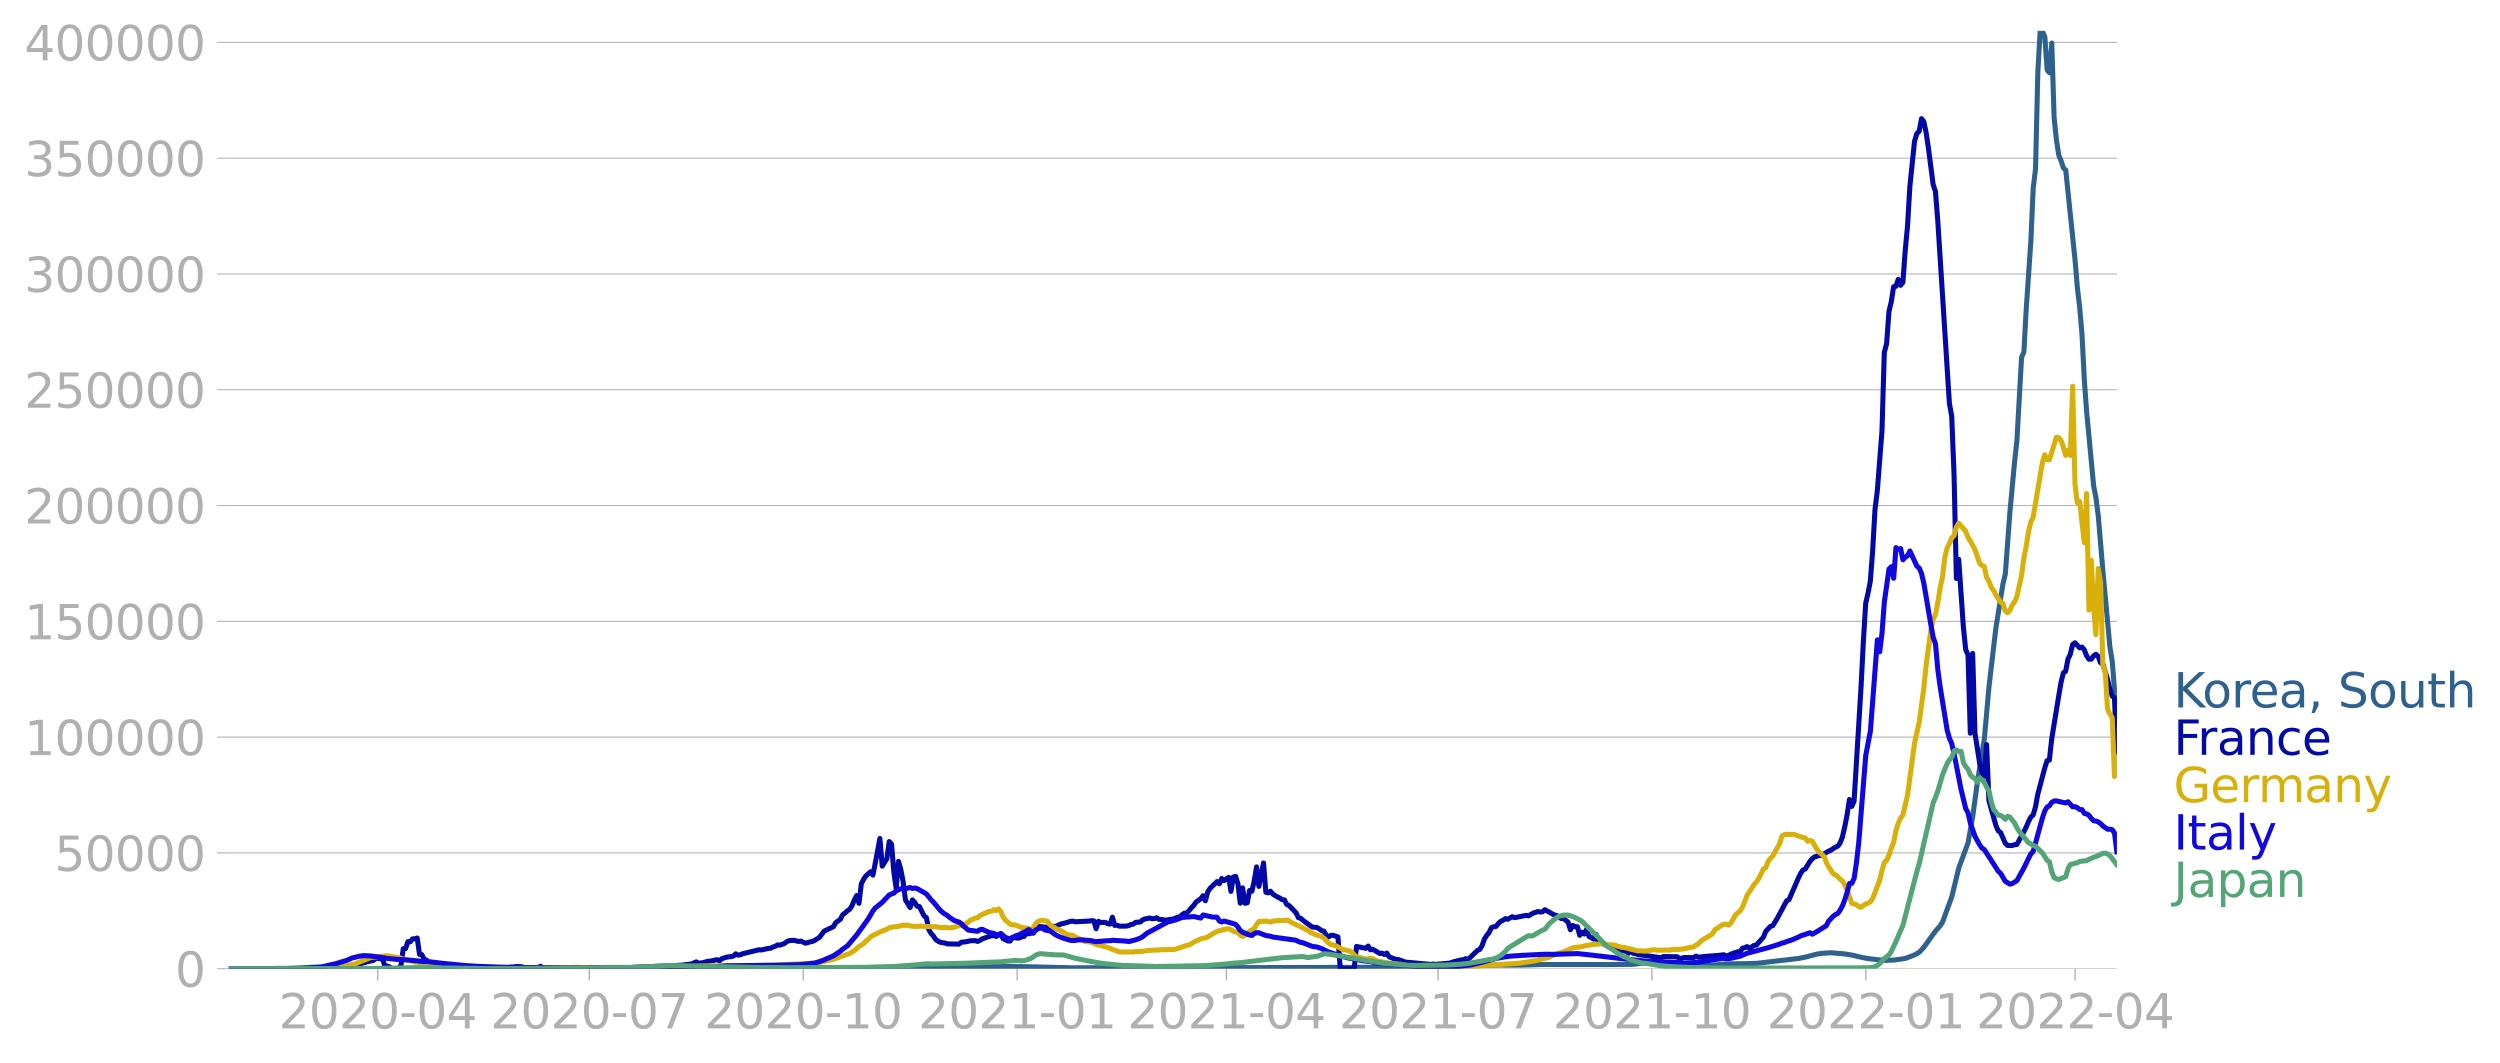 <svg xmlns:xlink="http://www.w3.org/1999/xlink" width="985.137" height="418.73" viewBox="0 0 738.852 314.048" xmlns="http://www.w3.org/2000/svg"><defs><style>*{stroke-linejoin:round;stroke-linecap:butt}</style></defs><g id="figure_1"><path d="M0 314.048h738.852V0H0v314.048z" style="fill:none" id="patch_1"/><g id="axes_1"><path d="M67.645 286.298h558V9.098h-558v277.2z" style="fill:none" id="patch_2"/><g id="matplotlib.axis_1"><g id="xtick_1"><g id="line2d_1"><defs><path id="m3958a65738" d="M0 0v3.5" style="stroke:#b0b0b0;stroke-width:.4"/></defs><use xlink:href="#m3958a65738" x="111.625" y="286.298" style="fill:#b0b0b0;stroke:#b0b0b0;stroke-width:.4"/></g><g style="fill:#b0b0b0" transform="matrix(.14 0 0 -.14 82.377 303.936)" id="text_1"><defs><path id="DejaVuSans-32" d="M1228 531h2203V0H469v531q359 372 979 998 621 627 780 809 303 340 423 576 121 236 121 464 0 372-261 606-261 235-680 235-297 0-627-103-329-103-704-313v638q381 153 712 231 332 78 607 78 725 0 1156-363 431-362 431-968 0-288-108-546-107-257-392-607-78-91-497-524-418-433-1181-1211z" transform="scale(.016)"/><path id="DejaVuSans-30" d="M2034 4250q-487 0-733-480-245-479-245-1442 0-959 245-1439 246-480 733-480 491 0 736 480 246 480 246 1439 0 963-246 1442-245 480-736 480zm0 500q785 0 1199-621 414-620 414-1801 0-1178-414-1799Q2819-91 2034-91q-784 0-1198 620-414 621-414 1799 0 1181 414 1801 414 621 1198 621z" transform="scale(.016)"/><path id="DejaVuSans-2d" d="M313 2009h1684v-512H313v512z" transform="scale(.016)"/><path id="DejaVuSans-34" d="M2419 4116 825 1625h1594v2491zm-166 550h794V1625h666v-525h-666V0h-628v1100H313v609l1940 2957z" transform="scale(.016)"/></defs><use xlink:href="#DejaVuSans-32"/><use xlink:href="#DejaVuSans-30" x="63.623"/><use xlink:href="#DejaVuSans-32" x="127.246"/><use xlink:href="#DejaVuSans-30" x="190.869"/><use xlink:href="#DejaVuSans-2d" x="254.492"/><use xlink:href="#DejaVuSans-30" x="290.576"/><use xlink:href="#DejaVuSans-34" x="354.199"/></g></g><g id="xtick_2"><use xlink:href="#m3958a65738" x="174.16" y="286.298" style="fill:#b0b0b0;stroke:#b0b0b0;stroke-width:.4" id="line2d_2"/><g style="fill:#b0b0b0" transform="matrix(.14 0 0 -.14 144.912 303.936)" id="text_2"><defs><path id="DejaVuSans-37" d="M525 4666h3000v-269L1831 0h-659l1594 4134H525v532z" transform="scale(.016)"/></defs><use xlink:href="#DejaVuSans-32"/><use xlink:href="#DejaVuSans-30" x="63.623"/><use xlink:href="#DejaVuSans-32" x="127.246"/><use xlink:href="#DejaVuSans-30" x="190.869"/><use xlink:href="#DejaVuSans-2d" x="254.492"/><use xlink:href="#DejaVuSans-30" x="290.576"/><use xlink:href="#DejaVuSans-37" x="354.199"/></g></g><g id="xtick_3"><use xlink:href="#m3958a65738" x="237.381" y="286.298" style="fill:#b0b0b0;stroke:#b0b0b0;stroke-width:.4" id="line2d_3"/><g style="fill:#b0b0b0" transform="matrix(.14 0 0 -.14 208.133 303.936)" id="text_3"><defs><path id="DejaVuSans-31" d="M794 531h1031v3560L703 3866v575l1116 225h631V531h1031V0H794v531z" transform="scale(.016)"/></defs><use xlink:href="#DejaVuSans-32"/><use xlink:href="#DejaVuSans-30" x="63.623"/><use xlink:href="#DejaVuSans-32" x="127.246"/><use xlink:href="#DejaVuSans-30" x="190.869"/><use xlink:href="#DejaVuSans-2d" x="254.492"/><use xlink:href="#DejaVuSans-31" x="290.576"/><use xlink:href="#DejaVuSans-30" x="354.199"/></g></g><g id="xtick_4"><use xlink:href="#m3958a65738" x="300.603" y="286.298" style="fill:#b0b0b0;stroke:#b0b0b0;stroke-width:.4" id="line2d_4"/><g style="fill:#b0b0b0" transform="matrix(.14 0 0 -.14 271.355 303.936)" id="text_4"><use xlink:href="#DejaVuSans-32"/><use xlink:href="#DejaVuSans-30" x="63.623"/><use xlink:href="#DejaVuSans-32" x="127.246"/><use xlink:href="#DejaVuSans-31" x="190.869"/><use xlink:href="#DejaVuSans-2d" x="254.492"/><use xlink:href="#DejaVuSans-30" x="290.576"/><use xlink:href="#DejaVuSans-31" x="354.199"/></g></g><g id="xtick_5"><use xlink:href="#m3958a65738" x="362.45" y="286.298" style="fill:#b0b0b0;stroke:#b0b0b0;stroke-width:.4" id="line2d_5"/><g style="fill:#b0b0b0" transform="matrix(.14 0 0 -.14 333.202 303.936)" id="text_5"><use xlink:href="#DejaVuSans-32"/><use xlink:href="#DejaVuSans-30" x="63.623"/><use xlink:href="#DejaVuSans-32" x="127.246"/><use xlink:href="#DejaVuSans-31" x="190.869"/><use xlink:href="#DejaVuSans-2d" x="254.492"/><use xlink:href="#DejaVuSans-30" x="290.576"/><use xlink:href="#DejaVuSans-34" x="354.199"/></g></g><g id="xtick_6"><use xlink:href="#m3958a65738" x="424.985" y="286.298" style="fill:#b0b0b0;stroke:#b0b0b0;stroke-width:.4" id="line2d_6"/><g style="fill:#b0b0b0" transform="matrix(.14 0 0 -.14 395.737 303.936)" id="text_6"><use xlink:href="#DejaVuSans-32"/><use xlink:href="#DejaVuSans-30" x="63.623"/><use xlink:href="#DejaVuSans-32" x="127.246"/><use xlink:href="#DejaVuSans-31" x="190.869"/><use xlink:href="#DejaVuSans-2d" x="254.492"/><use xlink:href="#DejaVuSans-30" x="290.576"/><use xlink:href="#DejaVuSans-37" x="354.199"/></g></g><g id="xtick_7"><use xlink:href="#m3958a65738" x="488.207" y="286.298" style="fill:#b0b0b0;stroke:#b0b0b0;stroke-width:.4" id="line2d_7"/><g style="fill:#b0b0b0" transform="matrix(.14 0 0 -.14 458.959 303.936)" id="text_7"><use xlink:href="#DejaVuSans-32"/><use xlink:href="#DejaVuSans-30" x="63.623"/><use xlink:href="#DejaVuSans-32" x="127.246"/><use xlink:href="#DejaVuSans-31" x="190.869"/><use xlink:href="#DejaVuSans-2d" x="254.492"/><use xlink:href="#DejaVuSans-31" x="290.576"/><use xlink:href="#DejaVuSans-30" x="354.199"/></g></g><g id="xtick_8"><use xlink:href="#m3958a65738" x="551.428" y="286.298" style="fill:#b0b0b0;stroke:#b0b0b0;stroke-width:.4" id="line2d_8"/><g style="fill:#b0b0b0" transform="matrix(.14 0 0 -.14 522.18 303.936)" id="text_8"><use xlink:href="#DejaVuSans-32"/><use xlink:href="#DejaVuSans-30" x="63.623"/><use xlink:href="#DejaVuSans-32" x="127.246"/><use xlink:href="#DejaVuSans-32" x="190.869"/><use xlink:href="#DejaVuSans-2d" x="254.492"/><use xlink:href="#DejaVuSans-30" x="290.576"/><use xlink:href="#DejaVuSans-31" x="354.199"/></g></g><g id="xtick_9"><use xlink:href="#m3958a65738" x="613.276" y="286.298" style="fill:#b0b0b0;stroke:#b0b0b0;stroke-width:.4" id="line2d_9"/><g style="fill:#b0b0b0" transform="matrix(.14 0 0 -.14 584.028 303.936)" id="text_9"><use xlink:href="#DejaVuSans-32"/><use xlink:href="#DejaVuSans-30" x="63.623"/><use xlink:href="#DejaVuSans-32" x="127.246"/><use xlink:href="#DejaVuSans-32" x="190.869"/><use xlink:href="#DejaVuSans-2d" x="254.492"/><use xlink:href="#DejaVuSans-30" x="290.576"/><use xlink:href="#DejaVuSans-34" x="354.199"/></g></g></g><g id="matplotlib.axis_2"><g id="ytick_1"><path d="M67.645 286.298h558" clip-path="url(#pe9434ad32d)" style="fill:none;stroke:#b0b0b0;stroke-width:.3;stroke-linecap:square" id="line2d_10"/><g id="line2d_11"><defs><path id="m5c3bc81eb4" d="M0 0h-3.5" style="stroke:#b0b0b0;stroke-width:.3"/></defs><use xlink:href="#m5c3bc81eb4" x="67.645" y="286.298" style="fill:#b0b0b0;stroke:#b0b0b0;stroke-width:.3"/></g><use xlink:href="#DejaVuSans-30" style="fill:#b0b0b0" transform="matrix(.14 0 0 -.14 51.737 291.617)" id="text_10"/></g><g id="ytick_2"><path d="M67.645 252.076h558" clip-path="url(#pe9434ad32d)" style="fill:none;stroke:#b0b0b0;stroke-width:.3;stroke-linecap:square" id="line2d_12"/><use xlink:href="#m5c3bc81eb4" x="67.645" y="252.076" style="fill:#b0b0b0;stroke:#b0b0b0;stroke-width:.3" id="line2d_13"/><g style="fill:#b0b0b0" transform="matrix(.14 0 0 -.14 16.108 257.395)" id="text_11"><defs><path id="DejaVuSans-35" d="M691 4666h2478v-532H1269V2991q137 47 274 70 138 23 276 23 781 0 1237-428 457-428 457-1159 0-753-469-1171Q2575-91 1722-91q-294 0-599 50Q819 9 494 109v635q281-153 581-228t634-75q541 0 856 284 316 284 316 772 0 487-316 771-315 285-856 285-253 0-505-56-251-56-513-175v2344z" transform="scale(.016)"/></defs><use xlink:href="#DejaVuSans-35"/><use xlink:href="#DejaVuSans-30" x="63.623"/><use xlink:href="#DejaVuSans-30" x="127.246"/><use xlink:href="#DejaVuSans-30" x="190.869"/><use xlink:href="#DejaVuSans-30" x="254.492"/></g></g><g id="ytick_3"><path d="M67.645 217.853h558" clip-path="url(#pe9434ad32d)" style="fill:none;stroke:#b0b0b0;stroke-width:.3;stroke-linecap:square" id="line2d_14"/><use xlink:href="#m5c3bc81eb4" x="67.645" y="217.853" style="fill:#b0b0b0;stroke:#b0b0b0;stroke-width:.3" id="line2d_15"/><g style="fill:#b0b0b0" transform="matrix(.14 0 0 -.14 7.2 223.172)" id="text_12"><use xlink:href="#DejaVuSans-31"/><use xlink:href="#DejaVuSans-30" x="63.623"/><use xlink:href="#DejaVuSans-30" x="127.246"/><use xlink:href="#DejaVuSans-30" x="190.869"/><use xlink:href="#DejaVuSans-30" x="254.492"/><use xlink:href="#DejaVuSans-30" x="318.115"/></g></g><g id="ytick_4"><path d="M67.645 183.631h558" clip-path="url(#pe9434ad32d)" style="fill:none;stroke:#b0b0b0;stroke-width:.3;stroke-linecap:square" id="line2d_16"/><use xlink:href="#m5c3bc81eb4" x="67.645" y="183.631" style="fill:#b0b0b0;stroke:#b0b0b0;stroke-width:.3" id="line2d_17"/><g style="fill:#b0b0b0" transform="matrix(.14 0 0 -.14 7.2 188.95)" id="text_13"><use xlink:href="#DejaVuSans-31"/><use xlink:href="#DejaVuSans-35" x="63.623"/><use xlink:href="#DejaVuSans-30" x="127.246"/><use xlink:href="#DejaVuSans-30" x="190.869"/><use xlink:href="#DejaVuSans-30" x="254.492"/><use xlink:href="#DejaVuSans-30" x="318.115"/></g></g><g id="ytick_5"><path d="M67.645 149.409h558" clip-path="url(#pe9434ad32d)" style="fill:none;stroke:#b0b0b0;stroke-width:.3;stroke-linecap:square" id="line2d_18"/><use xlink:href="#m5c3bc81eb4" x="67.645" y="149.409" style="fill:#b0b0b0;stroke:#b0b0b0;stroke-width:.3" id="line2d_19"/><g style="fill:#b0b0b0" transform="matrix(.14 0 0 -.14 7.2 154.728)" id="text_14"><use xlink:href="#DejaVuSans-32"/><use xlink:href="#DejaVuSans-30" x="63.623"/><use xlink:href="#DejaVuSans-30" x="127.246"/><use xlink:href="#DejaVuSans-30" x="190.869"/><use xlink:href="#DejaVuSans-30" x="254.492"/><use xlink:href="#DejaVuSans-30" x="318.115"/></g></g><g id="ytick_6"><path d="M67.645 115.186h558" clip-path="url(#pe9434ad32d)" style="fill:none;stroke:#b0b0b0;stroke-width:.3;stroke-linecap:square" id="line2d_20"/><use xlink:href="#m5c3bc81eb4" x="67.645" y="115.186" style="fill:#b0b0b0;stroke:#b0b0b0;stroke-width:.3" id="line2d_21"/><g style="fill:#b0b0b0" transform="matrix(.14 0 0 -.14 7.2 120.505)" id="text_15"><use xlink:href="#DejaVuSans-32"/><use xlink:href="#DejaVuSans-35" x="63.623"/><use xlink:href="#DejaVuSans-30" x="127.246"/><use xlink:href="#DejaVuSans-30" x="190.869"/><use xlink:href="#DejaVuSans-30" x="254.492"/><use xlink:href="#DejaVuSans-30" x="318.115"/></g></g><g id="ytick_7"><path d="M67.645 80.964h558" clip-path="url(#pe9434ad32d)" style="fill:none;stroke:#b0b0b0;stroke-width:.3;stroke-linecap:square" id="line2d_22"/><use xlink:href="#m5c3bc81eb4" x="67.645" y="80.964" style="fill:#b0b0b0;stroke:#b0b0b0;stroke-width:.3" id="line2d_23"/><g style="fill:#b0b0b0" transform="matrix(.14 0 0 -.14 7.2 86.283)" id="text_16"><defs><path id="DejaVuSans-33" d="M2597 2516q453-97 707-404 255-306 255-756 0-690-475-1069Q2609-91 1734-91q-293 0-604 58T488 141v609q262-153 574-231 313-78 654-78 593 0 904 234t311 681q0 413-289 645-289 233-804 233h-544v519h569q465 0 712 186t247 536q0 359-255 551-254 193-729 193-260 0-557-57-297-56-653-174v562q360 100 674 150t592 50q719 0 1137-327 419-326 419-882 0-388-222-655t-631-370z" transform="scale(.016)"/></defs><use xlink:href="#DejaVuSans-33"/><use xlink:href="#DejaVuSans-30" x="63.623"/><use xlink:href="#DejaVuSans-30" x="127.246"/><use xlink:href="#DejaVuSans-30" x="190.869"/><use xlink:href="#DejaVuSans-30" x="254.492"/><use xlink:href="#DejaVuSans-30" x="318.115"/></g></g><g id="ytick_8"><path d="M67.645 46.741h558" clip-path="url(#pe9434ad32d)" style="fill:none;stroke:#b0b0b0;stroke-width:.3;stroke-linecap:square" id="line2d_24"/><use xlink:href="#m5c3bc81eb4" x="67.645" y="46.741" style="fill:#b0b0b0;stroke:#b0b0b0;stroke-width:.3" id="line2d_25"/><g style="fill:#b0b0b0" transform="matrix(.14 0 0 -.14 7.2 52.06)" id="text_17"><use xlink:href="#DejaVuSans-33"/><use xlink:href="#DejaVuSans-35" x="63.623"/><use xlink:href="#DejaVuSans-30" x="127.246"/><use xlink:href="#DejaVuSans-30" x="190.869"/><use xlink:href="#DejaVuSans-30" x="254.492"/><use xlink:href="#DejaVuSans-30" x="318.115"/></g></g><g id="ytick_9"><path d="M67.645 12.519h558" clip-path="url(#pe9434ad32d)" style="fill:none;stroke:#b0b0b0;stroke-width:.3;stroke-linecap:square" id="line2d_26"/><use xlink:href="#m5c3bc81eb4" x="67.645" y="12.519" style="fill:#b0b0b0;stroke:#b0b0b0;stroke-width:.3" id="line2d_27"/><g style="fill:#b0b0b0" transform="matrix(.14 0 0 -.14 7.2 17.838)" id="text_18"><use xlink:href="#DejaVuSans-34"/><use xlink:href="#DejaVuSans-30" x="63.623"/><use xlink:href="#DejaVuSans-30" x="127.246"/><use xlink:href="#DejaVuSans-30" x="190.869"/><use xlink:href="#DejaVuSans-30" x="254.492"/><use xlink:href="#DejaVuSans-30" x="318.115"/></g></g></g><path d="m67.645 286.298 19.241-.092 4.124-.25 1.374-.084 3.436.119 2.061.133 3.436.095 5.498.009 25.426.064 74.904-.125 6.185-.104 7.559.113 10.308.053 26.113-.003 26.8-.345 5.498-.204 3.436-.073 9.62.083 14.432.341 5.497-.011 10.308-.025 4.123-.004 4.81.047 59.786-.136 5.498-.015 5.497.059 8.247-.01 9.62-.356 3.436-.206 8.247-.153 4.123.02 3.436-.004 6.872-.194 2.061.019 17.18.014 6.872-.065 2.062-.276 2.748-.256 3.436.39 4.123.18 6.185.29 2.749.02 2.062-.122 4.81-.374 4.81-.05 3.436-.094 12.37-1.443 2.061-.405 3.436-.895 1.375-.206 2.748-.19 4.124.355 2.061.332 1.374.331 2.062.456 1.374.261 4.81.524 2.75-.086 3.436-.486 2.748-1.046 1.375-.797 1.374-1.478 2.062-2.908 1.374-1.89 1.374-1.53.688-1.11 2.748-7.487 2.062-8.506 2.749-7.442 1.374-7.81 1.374-10.09 1.375-8.715.687-4.143 1.374-15.44 1.375-11.739.687-5.742 2.062-12.858.687-2.816 1.374-18.487 1.375-14.78.687-6.23 1.374-24.632.687-1.578.688-12.645 1.374-20.105.687-15.607.687-5.7.687-28.726.688-12.129.687.227.687 1.513.687 9.836.687.841.688-8.798.687 22.072.687 6.611.687 4.484.687 1.62.688 2.147.687.621 2.749 26.565.687 8.197.687 5.869.687 7.957.687 13.521.688 9.378 2.061 21.836.687 3.546.687 5.409 1.375 16.35 2.061 22.35.688 4.222 1.374 17.24h0" clip-path="url(#pe9434ad32d)" style="fill:none;stroke:#2f618f;stroke-width:1.5;stroke-linecap:square" id="line2d_28"/><path d="m67.645 286.298 27.488-.097 3.436-.202 2.748-.28 2.75-.395 1.374-.34 1.374-.27 2.749-.717.687-.097.687-.526.687-.184.687.177.688-.14.687 2.125 1.374.336.687.61h2.062l.687-1.043.687-4.879.688-.047.687-2.047.687.063.687-.86.687-.031.688-.231.687 4.855.687.068.687 1.445.687.138.688 1.397.687-.09.687.208.687.045 1.374-.167.688.318.687-.286.687.223 1.374.114 1.375.502.687-.547 2.749.083 1.374.06.687.354 9.621.171.687-.3.687.015 1.375-.187 1.374.08.687.332 1.375-.098.687.12 2.062-.115.687-.377.687.39 3.436-.016 4.123-.015 3.436.021.687.074 2.749-.123 1.374.08 2.75-.063 7.558-.003 4.123-.202 2.75-.107 5.497-.203 1.374-.106h.687l1.375-.18 2.061-.244 1.375-.602.687.404 1.374-.185 1.375-.408.687-.026 2.061-.443.688.342.687-.628 1.374-.455 1.374-.175.688-.148.687-.664.687.4.687-.12.687-.306 4.81-1.172.688.065 1.374-.307.688-.163.687-.047.687-.362.687-.217.687-.41.688.077 1.374-.511.687-.555.687-.28 1.375-.075 1.374.325.687-.11 1.375.64 1.374-.407.687-.131.687-.323 1.375-.877 1.374-1.834 2.749-1.31.687-1.207 1.375-.985.687-1.353.687-.497.687-.66.687-.434.687-1.081.688-1.684.687-1.283.687 2.27.687-5.741.687-1.377.688-.991 1.374-1.218.687.994 1.375-7.103.687-3.73.687 8.182 1.374-2.216.688-5.04.687.744.687 8.279.687 4.887.687-8.07.688 2.471.687 3.6.687 5.348 1.374 2.224.687-2.248.688.74.687 1.15.687.085 1.374 2.772.688.488.687 3.489.687 1.182.687.762.687 1.025.688.508.687.33 1.374.218.687.247 3.436.076.688-.548 1.374-.15 1.374-.297 1.375-.036.687.227.687-.298.687-.442 2.749-.974.687-.013.687.267 1.375-.754.687 1.402 1.374.67.688.035.687-1.127 1.374.256.687-.036.688-.355.687-.095.687-.913.687.13.687-.173.687-.05.688-1.633.687-.338 1.374.132 1.375.165 2.061-.332.687.002.688-.417.687-.276 1.374-.331 1.375-.438.687-.049.687.184 4.123-.21.687-.116.687.053.688 2.326.687-2.188.687.338 1.374-.032.688.422.687.097.687-2.058.687 2.434.687-.063.688.297 2.061-.026.687-.141.688-.334.687-.112.687-.525 1.374-.082.688-.635.687-.283 1.374-.276.687.204.687-.007.688-.262.687.461.687.013 1.374.237 1.375-.265.687-.03 1.374-.553.688-.153.687-.623.687-.451.687-.09.687-.67.688-.866.687-.683.687-.982 1.374-.957.687-.913.688 1.499.687-2.628.687-1.035 2.062-2.005.687.655.687-1.567.687.62 1.375-.96.687 4.152.687-4.254.687-.165.687 2.216.688 5.683.687-4.532.687 4.548.687-.12.687-3.645.688.22.687-3.039.687-4.163.687 5.768 1.374-6.919.688 8.656.687.18.687-.483.687.839 1.375.856.687.315.687.477.687.073.687 1.345.688.33 2.061 2.139.687 1.426.688.214 1.374 1.123 2.062 1.456 1.374.123 1.374.889.687.22.688 1.183.687.498.687-.479.687-.005 1.375.49.687 9.371h4.123l.687-6.566 2.749.545.687-.655.687 1.106.688-.16 2.061 1.24.687-.08.687.376.688-.413.687 1.083 1.374.564.687.216.688.046 2.061.755 7.56.69.687-.116.687.093 4.123-.36 1.374-.438 2.062-.518.687-.045.687-.33.687.258 2.75-2.689.686-.286.688-1.1.687-1.968.687-1.08.687-.828.687-1.441.688-.265.687-.12.687-.87.687-.622.687-.325.687-.48.688.184 1.374-.748.687.277 3.436-.685.687.135 1.375-.797 1.374-.463.687.14.688-.08.687-.603 2.749 1.527.687.167.687.388.687.537.687-.078 1.375 1.176.687 2.2.687-1.264.687.36.687.02.688 2.532.687-.921.687.54.687-1.443.687 2.18.688.315.687.453.687-1.42.687 2.66.687-.388.688.51 1.374.588 1.374.08.688.542.687.365 2.061.594.687.076.688.555.687-.66.687.693.687.105.687.255 6.872.94.688-.34 4.123.073.687.793.687-.434.687-.137 2.749.015.687-.438.687.33 1.375-.162 1.374-.139 2.062-.15 1.374-.106 1.375-.18.687.456 2.061-.89 1.375-.438.687-.035.687-1.023.687-.16.687-.317.688.508 1.374-.876.687-.105 2.062-2.297.687-1.7 1.374-1.493.688-.199 1.374-2.238 2.749-5.136.687-.314 2.749-6.345.687-1.406.687-1.033.687-.302 1.375-2.22.687-.826.687-.518 1.374-.406.688-.045 2.061-1.246.687-.292 1.375-.903.687-.297.687-.925.687-1.819.688-3.005.687-3.517.687-4.506.687 2.032.687-1.501 1.375-22.57.687-11.235.687-13.5.687-11.197.687-3.006.688-3.618.687-9.012.687-12.134.687-5.51 1.375-17.658.687-23.239.687-2.586.687-9.47.687-2.891.688-4.448.687-.144.687-2.048.687 1.757.687-.853.688-9.431.687-7.302.687-11.629 1.374-13.34.687-2.299.688-.667.687-3.723.687.865.687 3.297.687 4.61 1.375 10.668.687 2.056.687 8.664 3.436 53.94.687 3.872.688 17.213.687 30.703.687-5.664 1.374 19.92.688 6.734.687 1.587.687 23.147.687-23.551.687 23.536 1.375 8.85.687 2.693.687 1.186.687-9.343.687 16.56 2.062 7.324.687 1.605.687.462 1.375 3.158.687.705 1.374.032.688-.267.687-.055 2.061-3.72.688-1.37.687-1.648.687-1.34.687-.616.687-2.316.687-3.778 2.062-7.784.687-2.175.687-.187.688-6.238 2.061-12.638.687-4.05.688-2.825.687-.515.687-3.568.687-1.463.687-2.852.688-.532 1.374 1.497.687-.226.687.774.688 1.772.687 1.042.687.005.687-.945.687-.527.687.643.688 1.857.687.437 1.374 4.408.687 2.953.688 2.054.687.56.687 16.16h0" clip-path="url(#pe9434ad32d)" style="fill:none;stroke:#0309a6;stroke-width:1.5;stroke-linecap:square" id="line2d_29"/><path d="m67.645 286.298 28.862-.108 2.749-.196 3.436-.54 1.374-.414.687-.088 4.81-1.972 4.811-.511 4.123.712.687.305 2.062.43 1.374.397 5.498.519 8.933.827 2.75-.01 10.307.321 1.374.01 4.81.043 2.75.03 7.559-.06 3.436-.117 4.81.114 15.118-.018 7.56-.166 5.497-.143 5.497-.211 15.119-.056 17.867-.747 4.81-1.137 4.81-1.729 1.375-.836 1.374-1.22 1.374-.87.688-.72.687-.537.687-.728.687-.425 1.375-.627.687-.385 1.374-.535.687-.276.688-.424 1.374-.304.687.002 1.375-.308.687-.199.687.092.687-.091.687.248 1.375.18 2.061-.132.687.118 3.436.091 1.375.235 1.374-.035 1.375.155 1.374-.222.687-.308 1.375-.158.687-.347.687-.16 1.374-1.128.687-.238.688-.394.687-.037.687-.676 2.749-1.23.687-.027.687-.499.687.292.688-.515.687.806.687 1.647.687.882 1.375 1.203.687.223.687-.035 2.062.764 2.061.327.687.602.687-.872.688-1.174.687-.648.687-.26.687-.088 1.375.28.687.927.687.588.687.3.687.524.688.14 1.374.82.687.44 1.375.38.687.041.687.485 2.062.925.687.4 2.061.243 1.375.669 1.374.288.687.252.687.105 4.124 1.567 4.123.01.687-.152 2.062-.041 1.374-.25 2.061-.114 2.062-.109 1.374-.037 2.75-.09 3.435-1.183.687-.12 2.062-1.182 1.374-.616 1.375-.304.687-.233 1.374-.904 1.375-.77 2.061-.535.687-.16.688-.031.687.229.687.487.687.134.687.26.688.722.687.38.687-.35 1.374-1.136 1.375-.848.687-1.175.687-.882 2.062-.137 1.374.294.687-.312.687-.009.688-.167 2.061.034.687-.133.688.259.687.468 3.436 1.598.687.41.687.272.687.571 2.062.892.687.138.687.306.687.443 1.375 1.46.687.407 1.374.335 2.062 1.13 1.374.254 1.375.492.687.823.687.585 1.375.298.687.28 1.374.08.687-.223.688.163 1.374.719 1.374.222 1.375.22 1.374.212 2.749.24 2.061.49 2.062.163 11.682.227 7.56-.416 9.62-.637 2.062-.139 4.81-.724 2.062-.603 1.374-.232 2.749-1.197 1.374-.378.687-.18 2.749-1.214 1.374-.22.688-.001 2.061-.516.687-.053.688-.199 2.061-.117.687-.168.688.126.687-.038.687.304.687-.074 1.375.148 2.061.661.687.001 4.123 1.041.688-.042 1.374.118 2.749-.438.687.157 4.123-.059.687-.141 2.062-.054 1.374-.179 1.375-.31 1.374-.268.687-.5.687-.36.688-.788 3.436-2.118.687-1.17 2.061-1.432.688-.302.687-.033.687.275.687-.578 1.374-2.436 1.375-1.223.687-1.077 1.374-3.474 2.062-3.183.687-.791.687-1 1.375-2.769.687-.423.687-1.843.687-.902.688-.688 2.061-3.708.687-2.293.688-.313.687-.163.687.125 1.374-.072 2.062.727 1.374.379.687.947.688-.236.687.254 1.374 2.335.687.92 1.375 1.108.687 1.789.687 1.362 1.375 2.074.687.322.687.553.687.723.687.552.688 1.149.687 1.52 1.374 3.895 1.374.443.688.549.687.21.687-.567.687-.409.687-.236.688-.45.687-.928 2.061-5.43.688-2.884.687-2.35.687-.659.687-1.479.687-2.104.688-1.67.687-3.509.687-2.164.687-1.56.687-.869 1.375-5.926 2.061-15.4 1.375-6.08 1.374-10.191.687-6.806 1.375-10.138.687-3.279.687-1.46.687-3.486.687-4.35.688-3.226.687-5.739.687-2.8.687-1.39.687-1.657.688-.68.687-2.518.687-1.148 2.062 2.415.687 1.839.687 1.012 1.374 2.593 1.375 3.99.687.697.687.254.687 3.257.687 1.068.688 1.888.687.91.687 1.297 1.374 2.116.688.37.687 2.215.687.552.687-.67.687-1.601.688-.878.687-1.572 1.374-6.271.687-5.092.688-3.446.687-4.388.687-2.906.687-1.364 2.749-16.233.687-2.264.687 1.45.687.005 2.062-6.628.687.132.687.803.688 2.011.687 2.426.687-1.493.687 1.492.687-20.446.688 28.997.687 5.433.687-.387 1.374 12.17.688-14.495.687 34.44.687-14.738.687 13.785.687 8.252.687-19.6.688 4.083.687 24.576.687 1.799.687 11.06.687 1.533.688 1.008.687 17.4.687-5.86h0" clip-path="url(#pe9434ad32d)" style="fill:none;stroke:#d8b009;stroke-width:1.5;stroke-linecap:square" id="line2d_30"/><path d="m67.645 286.298 21.99-.104 5.498-.451 4.123-.938 3.436-1.041 1.374-.636 2.062-.513 1.374-.184 2.062.098 2.748.381 2.062.332 2.749.281 2.749.138 1.374.121 2.062.203 2.061.214.687-.069 2.75.34 2.06.238 8.247.82 1.374.023 6.872.3 17.18.245 23.365.065 9.62-.051 12.37-.271 4.81-.393 10.308-.137 4.123-.015 7.56-.2 4.122-.483 2.062-.646 3.436-1.466 2.062-1.387.687-.611 1.374-.948 2.749-3.225 3.436-4.781 1.374-2.352.687-.844 2.062-1.668 2.062-2.195 1.374-.56.687-.67 1.375-.575.687-.303.687.25 1.374-.337.687.283.688-.129.687.177 2.061 1.152.688.433 1.374 1.7.687.702 2.062 2.448.687.64 1.374.883.688.565 1.374.929 1.374.435.688.441.687.778 1.374 1.135 2.749.367.687-.471.687-.12 2.062.953 1.374.262.687.358.688.019.687-.356 1.374 1.18 1.375.43.687-.224.687-.532.687-.31.687-.14.688-.518.687-.217 1.374-.81 1.374.952.688-.797.687-.428.687-.17.687.111.687.445 1.375.25.687.359.687.595 1.375.728 1.374.527 2.062.627 1.374.017.687-.159 1.375-.023 2.748.251.687.197.688.068 3.436-.27.687.022.687-.144 4.123.25.687.136 2.062-.524 1.374-.51.688-.423 1.374-1.089 4.123-2.214 2.062-1.128.687-.076.687-.26.687-.14 2.062-.78 3.436-.257 1.374.313.687.123.687-.904 2.75.614 1.374.051.687 1.134.687.263.687-.258 1.375.357 1.374.408.687.217.687.811.688.998.687.486 2.061.877.688.088.687-.555.687-.242.687.024 2.062.805 1.374.224.687.227 6.872.94.687.392.688.244.687.125 2.749 1.076 1.374.17 1.374.478 2.062 1 2.749.88 2.748.82 2.062.368 2.749.536 2.061.24 1.375.328 2.748.266 7.56.653 6.184.354 3.436-.022 3.436-.107 4.81-.48 3.437-.799 4.123-1.135 2.748-.487 1.375-.19 2.061-.127 1.375-.102 6.872-.338 2.749.032 6.871-.227 4.124.442 8.933 1.044 7.56.793 3.435.083 7.56.427 3.435-.157 7.56-1.171.687-.028.687.12 1.374-.16 2.749-.62 2.061-.872 6.185-1.638 3.436-1.073.687-.305.688-.13.687-.315 1.374-.419 2.062-.881.687-.367 2.749-.926.687.42 1.374-.77 2.749-1.72.687-1.328 1.375-1.481.687-.498.687-.342.687-.99.687-1.284.688-1.807.687-2.149.687-2.613.687-.057.687-1.427.687-4.646.688-6.032 1.374-17.217.687-8.455 1.375-7.185 2.061-26.991.687 3.516.688-5.503.687-9.24 1.374-9.686.687-.696.688 3.408.687-9.051.687.45.687-.179.687 3.326.688-.743.687-.466.687-1.397 2.061 4.483.688.56.687 1.647.687 2.936 2.062 12.123.687 3.752.687 1.96.687 7.623.687 5.047 2.062 12.786.687 2.461.687 1.567.688 3.02 2.061 10.544 1.375 5.629.687 1.254.687 3.07 1.374 3.906 1.375 2.476.687.992.687.42 4.123 6.396.687.607 1.375 2.368 1.374.843.687-.196 1.375-.82 1.374-2.493.687-1.229 1.375-2.832.687-1.382.687-.688 2.749-9.956.687-2.058.687-1.128.687-.366.688-1.026.687-.412.687-.027 1.374.326 1.375.277.687-.332 1.374 1.49.688-.063.687.313.687.548.687.023.687 1.112.688.15.687.414.687.92.687.683.687.106.687.257.688.475.687.714 1.374.963.687-.01.688.163.687.989.687 5.547h0" clip-path="url(#pe9434ad32d)" style="fill:none;stroke:#1007e1;stroke-width:1.5;stroke-linecap:square" id="line2d_31"/><path d="m67.645 286.298 42.606-.083 13.744-.253 4.123.078 15.118.219 33.673-.088 8.246-.171 10.308-.496 3.436-.135 4.123.087 4.81.118 3.436.096 12.37.265 7.559.038 2.748.029 21.303-.12 8.934-.243 6.185-.453 3.436-.351 2.061.06 10.308-.242 2.749-.125 6.872-.267 4.123-.416 2.062.114 1.374-.221 1.374-.517 1.375-.928.687-.287.687-.153 2.749.22 1.374.114 2.749.056 3.436.964 3.436.718 2.061.375 2.062.37 2.749.306 3.436.332 10.308.32 2.748-.033 11.683-.22 4.81-.362 3.436-.364 2.062-.138 12.369-1.472 6.185-.35 1.374.32 2.062-.314.687-.047 1.374-.492.687-.245 1.375.06 15.805 2.66 6.185.557 3.436.134 9.62-.111 4.124-.271 2.061-.215 4.81-.859 1.375-.272.687.029 1.375-.423 1.374-.84 1.374-1.168.688-.863.687-.51 1.374-.801 2.749-1.723 1.374-.78.688.133.687-.168 1.374-.822 1.375-.766.687-.277 1.374-1.705 1.375-1.154 1.374-.96 1.374-.34 1.375-.002 1.374.438 2.062.998.687.429 5.497 5.447 1.375 1.474.687.557 1.374.82 1.375 1.005 2.061 1.14.687.191 1.375.79 3.436.926.687.005 4.81.765 2.75.249 6.184.255 8.246.174 43.98-.078 1.375-.132.687-.205.687-.377.687-.553 1.375-1.51 1.374-1.044.687-1.032 1.375-2.952 2.061-4.819 2.062-7.969 2.061-7.918.688-2.33 4.123-17.973.687-1.583.687-1.868 1.375-4.781 1.374-3.32.687-1.155.687-.692.688-1.906.687-.296.687.464.687-.012.687 3.313.688 1.216.687.771.687 1.655.687.677.687.438.687 1.043.688-1.28.687.576.687.796.687 1.438.687 1.035.688 3.321.687 2.156 1.374 1.687.687.087.688.399.687.756.687-.891.687.198 1.375 1.782.687 1.37.687 1.118 2.749 3.346.687.297.687.454.687.317.687.572 1.375 1.397 1.374 2.145.687.468.688 2.987.687 1.652.687.384.687.17 2.062-.826.687-2.367.687-1.24 2.062-.513.687-.391 1.374-.148.688-.113 2.061-.974.687-.18 2.062-.985.687-.031.687.21.687.499 2.062 2.703h0" clip-path="url(#pe9434ad32d)" style="fill:none;stroke:#53a577;stroke-width:1.5;stroke-linecap:square" id="line2d_32"/><g style="fill:#2f618f" transform="matrix(.14 0 0 -.14 642.385 209.084)" id="text_19"><defs><path id="DejaVuSans-4b" d="M628 4666h631V2694l2094 1972h813L1850 2491 4331 0h-831L1259 2247V0H628v4666z" transform="scale(.016)"/><path id="DejaVuSans-6f" d="M1959 3097q-462 0-731-361t-269-989q0-628 267-989 268-361 733-361 460 0 728 362 269 363 269 988 0 622-269 986-268 364-728 364zm0 487q750 0 1178-488 429-487 429-1349 0-859-429-1349Q2709-91 1959-91q-753 0-1180 489-426 490-426 1349 0 862 426 1349 427 488 1180 488z" transform="scale(.016)"/><path id="DejaVuSans-72" d="M2631 2963q-97 56-211 82-114 27-251 27-488 0-749-317t-261-911V0H581v3500h578v-544q182 319 472 473 291 155 707 155 59 0 131-8 72-7 159-23l3-590z" transform="scale(.016)"/><path id="DejaVuSans-65" d="M3597 1894v-281H953q38-594 358-905t892-311q331 0 642 81t618 244V178Q3153 47 2828-22t-659-69q-838 0-1327 487-489 488-489 1320 0 859 464 1363 464 505 1252 505 706 0 1117-455 411-454 411-1235zm-575 169q-6 471-264 752-258 282-683 282-481 0-770-272t-333-766l2050 4z" transform="scale(.016)"/><path id="DejaVuSans-61" d="M2194 1759q-697 0-966-159t-269-544q0-306 202-486 202-179 548-179 479 0 768 339t289 901v128h-572zm1147 238V0h-575v531q-197-318-491-470T1556-91q-537 0-855 302-317 302-317 808 0 590 395 890 396 300 1180 300h807v57q0 397-261 614t-733 217q-300 0-585-72-284-72-546-216v532q315 122 612 182 297 61 578 61 760 0 1135-394 375-393 375-1193z" transform="scale(.016)"/><path id="DejaVuSans-2c" d="M750 794h659V256L897-744H494L750 256v538z" transform="scale(.016)"/><path id="DejaVuSans-53" d="M3425 4513v-616q-359 172-678 256-319 85-616 85-515 0-795-200t-280-569q0-310 186-468 186-157 705-254l381-78q706-135 1042-474t336-907q0-679-455-1029Q2797-91 1919-91q-331 0-705 75-373 75-773 222v650q384-215 753-325 369-109 725-109 540 0 834 212 294 213 294 607 0 343-211 537t-692 291l-385 75q-706 140-1022 440-315 300-315 835 0 619 436 975t1201 356q329 0 669-60 341-59 697-177z" transform="scale(.016)"/><path id="DejaVuSans-75" d="M544 1381v2119h575V1403q0-497 193-746 194-248 582-248 465 0 735 297 271 297 271 810v1984h575V0h-575v538q-209-319-486-474-276-155-642-155-603 0-916 375-312 375-312 1097zm1447 2203z" transform="scale(.016)"/><path id="DejaVuSans-74" d="M1172 4494v-994h1184v-447H1172V1153q0-428 117-550t477-122h590V0h-590q-666 0-919 248-253 249-253 905v1900H172v447h422v994h578z" transform="scale(.016)"/><path id="DejaVuSans-68" d="M3513 2113V0h-575v2094q0 497-194 743-194 247-581 247-466 0-735-297-269-296-269-809V0H581v4863h578V2956q207 316 486 472 280 156 646 156 603 0 912-373 310-373 310-1098z" transform="scale(.016)"/></defs><use xlink:href="#DejaVuSans-4b"/><use xlink:href="#DejaVuSans-6f" x="60.576"/><use xlink:href="#DejaVuSans-72" x="121.758"/><use xlink:href="#DejaVuSans-65" x="160.621"/><use xlink:href="#DejaVuSans-61" x="222.145"/><use xlink:href="#DejaVuSans-2c" x="283.424"/><use xlink:href="#DejaVuSans-20" x="315.211"/><use xlink:href="#DejaVuSans-53" x="346.998"/><use xlink:href="#DejaVuSans-6f" x="410.475"/><use xlink:href="#DejaVuSans-75" x="471.656"/><use xlink:href="#DejaVuSans-74" x="535.035"/><use xlink:href="#DejaVuSans-68" x="574.244"/></g><g style="fill:#0309a6" transform="matrix(.14 0 0 -.14 642.385 223.084)" id="text_20"><defs><path id="DejaVuSans-46" d="M628 4666h2681v-532H1259V2759h1850v-531H1259V0H628v4666z" transform="scale(.016)"/><path id="DejaVuSans-6e" d="M3513 2113V0h-575v2094q0 497-194 743-194 247-581 247-466 0-735-297-269-296-269-809V0H581v3500h578v-544q207 316 486 472 280 156 646 156 603 0 912-373 310-373 310-1098z" transform="scale(.016)"/><path id="DejaVuSans-63" d="M3122 3366v-538q-244 135-489 202t-495 67q-560 0-870-355-309-354-309-995t309-996q310-354 870-354 250 0 495 67t489 202V134Q2881 22 2623-34q-257-57-548-57-791 0-1257 497-465 497-465 1341 0 856 470 1346 471 491 1290 491 265 0 518-55 253-54 491-163z" transform="scale(.016)"/></defs><use xlink:href="#DejaVuSans-46"/><use xlink:href="#DejaVuSans-72" x="50.27"/><use xlink:href="#DejaVuSans-61" x="91.383"/><use xlink:href="#DejaVuSans-6e" x="152.662"/><use xlink:href="#DejaVuSans-63" x="216.041"/><use xlink:href="#DejaVuSans-65" x="271.021"/></g><g style="fill:#d8b009" transform="matrix(.14 0 0 -.14 642.385 237.084)" id="text_21"><defs><path id="DejaVuSans-47" d="M3809 666v1253H2778v519h1656V434q-365-259-806-392-440-133-940-133-1094 0-1712 639-617 640-617 1780 0 1144 617 1783 618 639 1712 639 456 0 867-113 411-112 758-331v-672q-350 297-744 447t-828 150q-857 0-1287-478-429-478-429-1425 0-944 429-1422 430-478 1287-478 334 0 596 58 263 58 472 180z" transform="scale(.016)"/><path id="DejaVuSans-6d" d="M3328 2828q216 388 516 572t706 184q547 0 844-383 297-382 297-1088V0h-578v2094q0 503-179 746-178 244-543 244-447 0-707-297-259-296-259-809V0h-578v2094q0 506-178 748t-550 242q-441 0-701-298-259-298-259-808V0H581v3500h578v-544q197 322 472 475t653 153q382 0 649-194 267-193 395-562z" transform="scale(.016)"/><path id="DejaVuSans-79" d="M2059-325q-243-625-475-815-231-191-618-191H506v481h338q237 0 368 113 132 112 291 531l103 262L191 3500h609L1894 763l1094 2737h609L2059-325z" transform="scale(.016)"/></defs><use xlink:href="#DejaVuSans-47"/><use xlink:href="#DejaVuSans-65" x="77.49"/><use xlink:href="#DejaVuSans-72" x="139.014"/><use xlink:href="#DejaVuSans-6d" x="178.377"/><use xlink:href="#DejaVuSans-61" x="275.789"/><use xlink:href="#DejaVuSans-6e" x="337.068"/><use xlink:href="#DejaVuSans-79" x="400.447"/></g><g style="fill:#1007e1" transform="matrix(.14 0 0 -.14 642.385 251.084)" id="text_22"><defs><path id="DejaVuSans-49" d="M628 4666h631V0H628v4666z" transform="scale(.016)"/><path id="DejaVuSans-6c" d="M603 4863h575V0H603v4863z" transform="scale(.016)"/></defs><use xlink:href="#DejaVuSans-49"/><use xlink:href="#DejaVuSans-74" x="29.492"/><use xlink:href="#DejaVuSans-61" x="68.701"/><use xlink:href="#DejaVuSans-6c" x="129.98"/><use xlink:href="#DejaVuSans-79" x="157.764"/></g><g style="fill:#53a577" transform="matrix(.14 0 0 -.14 642.385 265.084)" id="text_23"><defs><path id="DejaVuSans-4a" d="M628 4666h631V325q0-844-320-1225T-91-1281h-240v531h197q418 0 590 235 172 234 172 840v4341z" transform="scale(.016)"/><path id="DejaVuSans-70" d="M1159 525v-1856H581v4831h578v-531q182 312 458 463 277 152 661 152 638 0 1036-506 399-506 399-1331T3314 415Q2916-91 2278-91q-384 0-661 152-276 152-458 464zm1957 1222q0 634-261 995t-717 361q-457 0-718-361t-261-995q0-634 261-995t718-361q456 0 717 361t261 995z" transform="scale(.016)"/></defs><use xlink:href="#DejaVuSans-4a"/><use xlink:href="#DejaVuSans-61" x="29.492"/><use xlink:href="#DejaVuSans-70" x="90.771"/><use xlink:href="#DejaVuSans-61" x="154.248"/><use xlink:href="#DejaVuSans-6e" x="215.527"/></g></g></g><defs><clipPath id="pe9434ad32d"><path d="M67.645 9.098h558v277.2h-558z"/></clipPath></defs></svg>